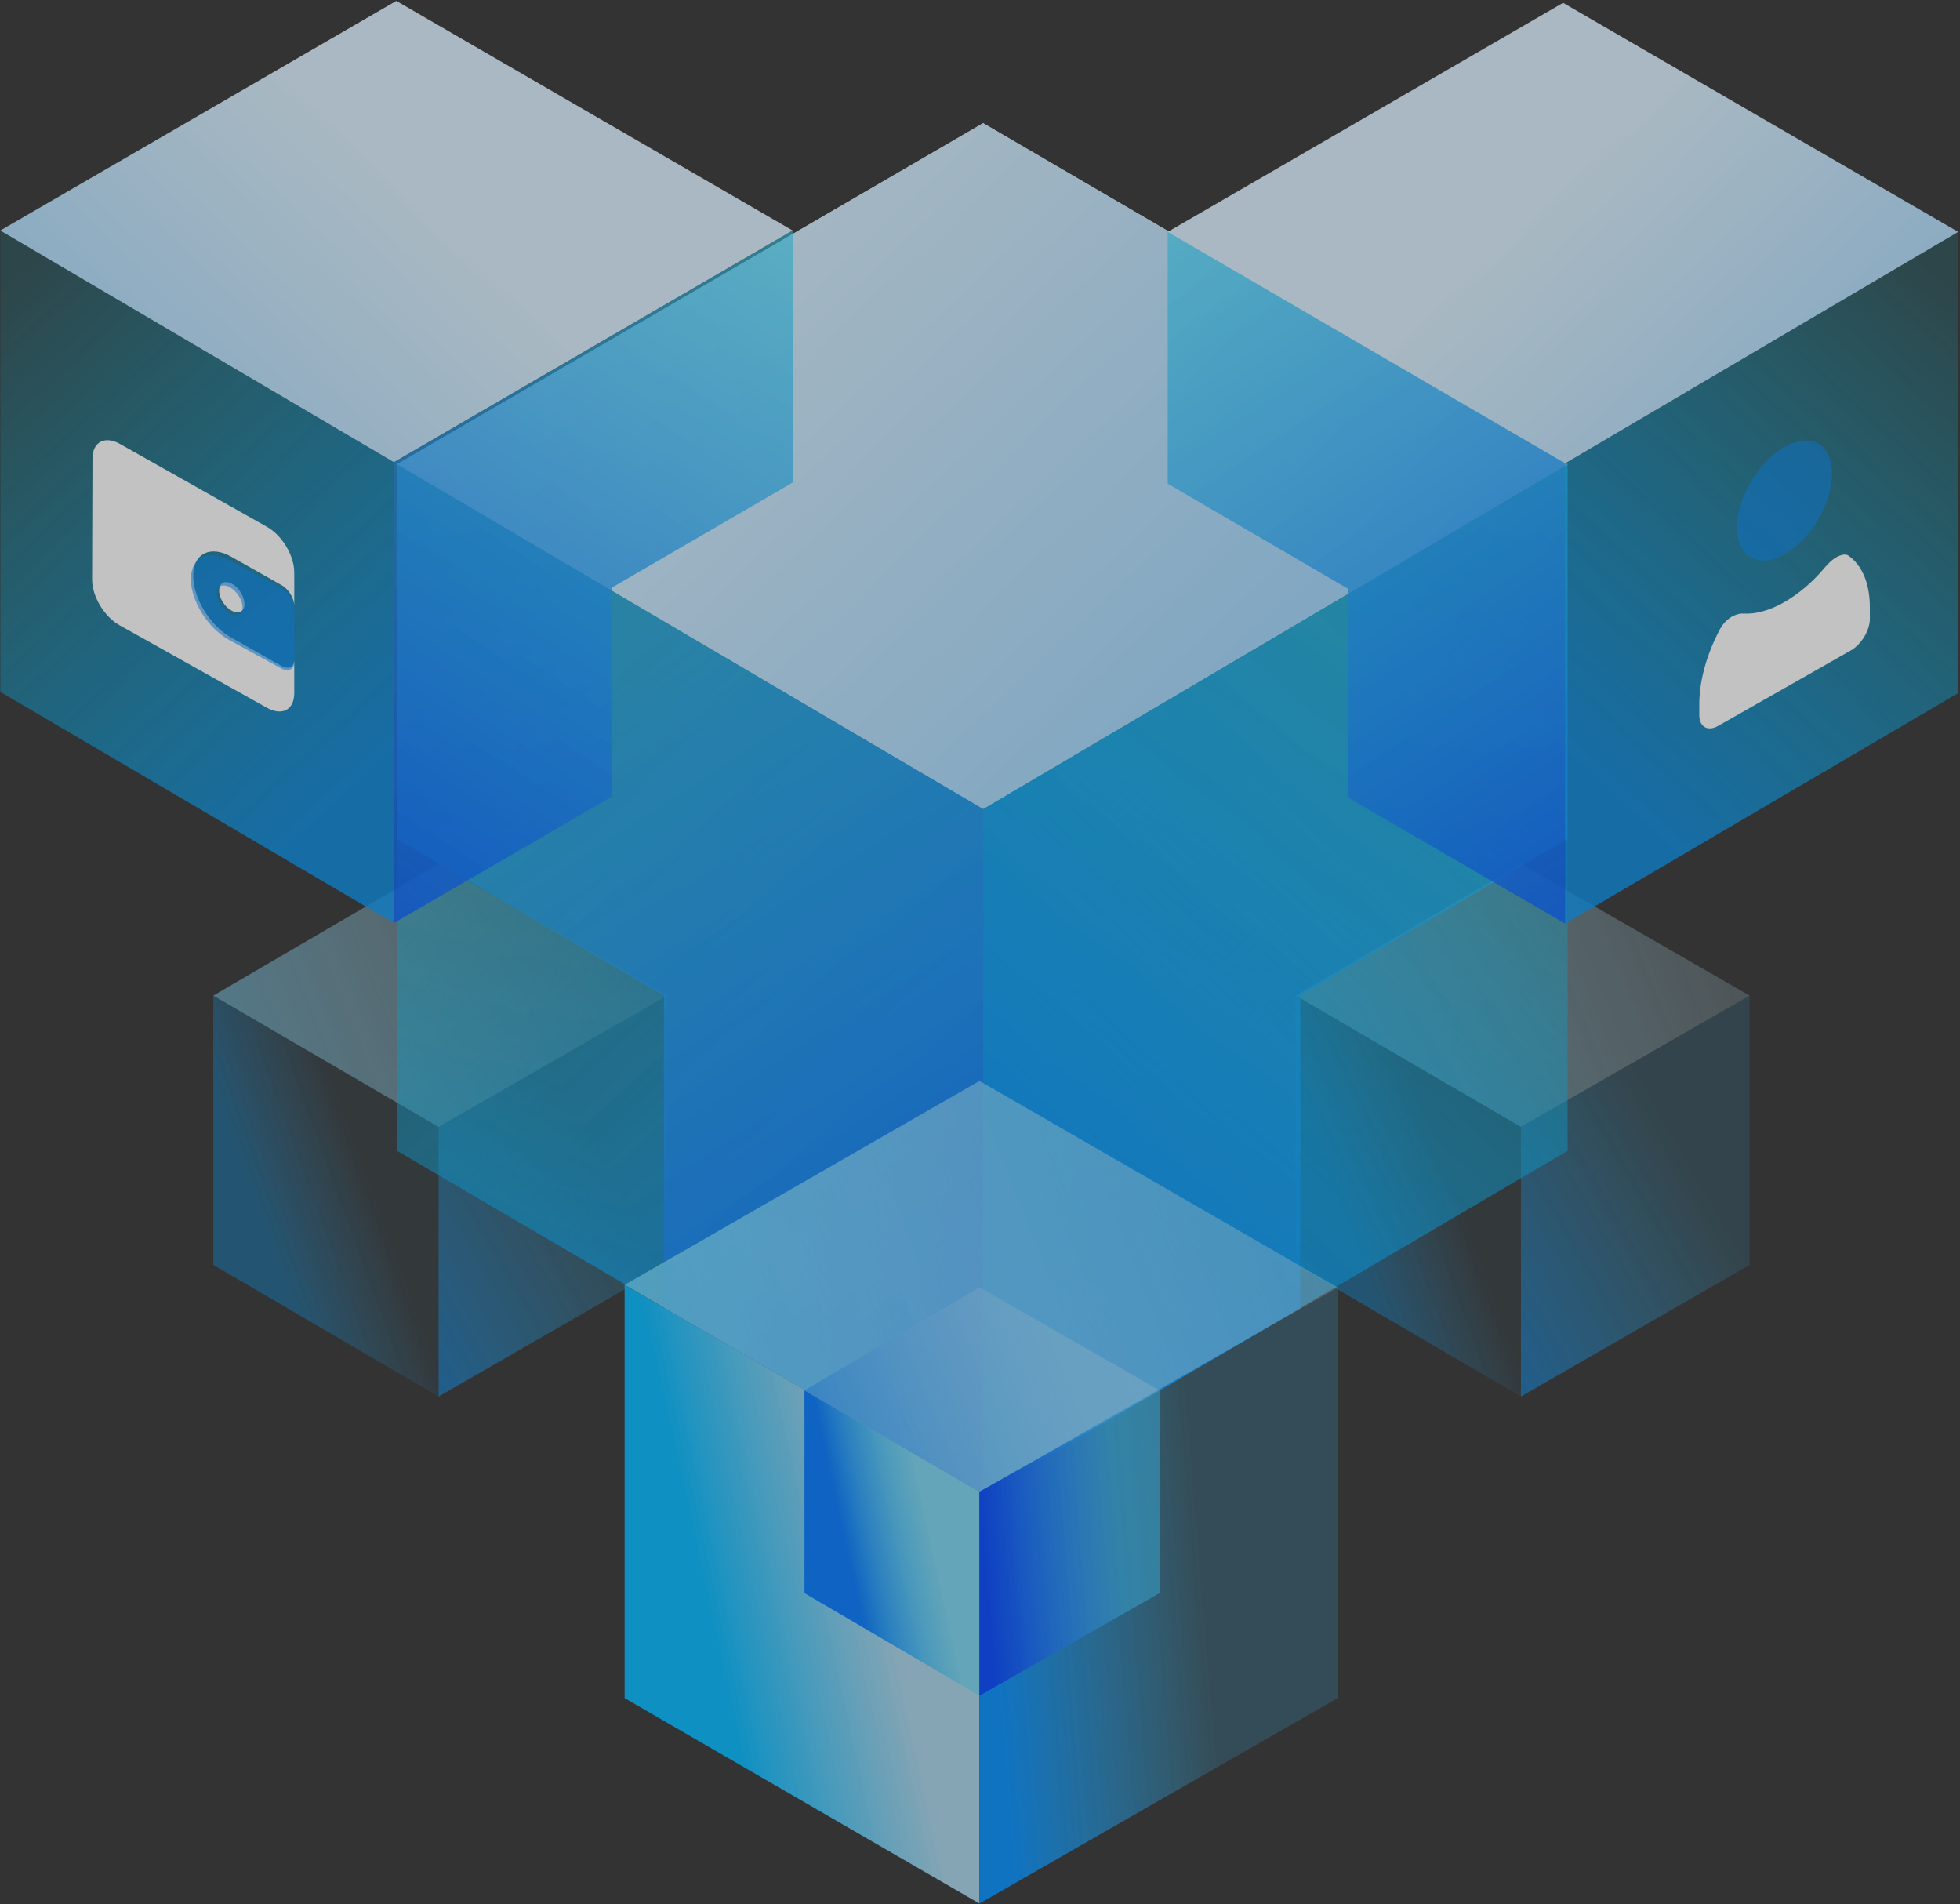 <?xml version="1.0" encoding="UTF-8"?>
<svg width="766px" height="744px" viewBox="0 0 766 744" version="1.1" xmlns="http://www.w3.org/2000/svg" xmlns:xlink="http://www.w3.org/1999/xlink">
    <rect x="0" y="0" width="766" height="744" fill="#333333" stroke="none"/>
    <title>Convenience</title>
    <defs>
        <linearGradient x1="-25.823%" y1="67.552%" x2="101.303%" y2="37.992%" id="linearGradient-1">
            <stop stop-color="#6CD5FF" offset="0%"></stop>
            <stop stop-color="#95E1FF" stop-opacity="0.746" offset="39.01%"></stop>
            <stop stop-color="#B9ECFF" stop-opacity="0.488" offset="78.77%"></stop>
            <stop stop-color="#C7F0FF" stop-opacity="0.35" offset="100%"></stop>
        </linearGradient>
        <linearGradient x1="27.095%" y1="64.826%" x2="69.681%" y2="37.225%" id="linearGradient-2">
            <stop stop-color="#00A0FF" stop-opacity="0.8" offset="0%"></stop>
            <stop stop-color="#0CA6FF" stop-opacity="0.661" offset="17.68%"></stop>
            <stop stop-color="#26B3FF" stop-opacity="0.311" offset="62.3%"></stop>
            <stop stop-color="#2FB8FF" stop-opacity="0.1" offset="89.14%"></stop>
        </linearGradient>
        <linearGradient x1="-9.15%" y1="109.9%" x2="65.494%" y2="34.276%" id="linearGradient-3">
            <stop stop-color="#008FFF" offset="0%"></stop>
            <stop stop-color="#39C5FF" stop-opacity="0.25" offset="100%"></stop>
        </linearGradient>
        <linearGradient x1="-25.823%" y1="67.552%" x2="101.303%" y2="37.992%" id="linearGradient-4">
            <stop stop-color="#6CD5FF" offset="0%"></stop>
            <stop stop-color="#95E1FF" stop-opacity="0.746" offset="39.01%"></stop>
            <stop stop-color="#B9ECFF" stop-opacity="0.488" offset="78.77%"></stop>
            <stop stop-color="#C7F0FF" stop-opacity="0.35" offset="100%"></stop>
        </linearGradient>
        <linearGradient x1="27.095%" y1="64.826%" x2="69.682%" y2="37.225%" id="linearGradient-5">
            <stop stop-color="#00A0FF" stop-opacity="0.8" offset="0%"></stop>
            <stop stop-color="#0CA6FF" stop-opacity="0.661" offset="17.68%"></stop>
            <stop stop-color="#26B3FF" stop-opacity="0.311" offset="62.3%"></stop>
            <stop stop-color="#2FB8FF" stop-opacity="0.1" offset="89.14%"></stop>
        </linearGradient>
        <linearGradient x1="-9.15%" y1="109.9%" x2="65.495%" y2="34.276%" id="linearGradient-6">
            <stop stop-color="#008FFF" offset="0%"></stop>
            <stop stop-color="#39C5FF" stop-opacity="0.25" offset="100%"></stop>
        </linearGradient>
        <linearGradient x1="85.16%" y1="28.069%" x2="-179.993%" y2="192.767%" id="linearGradient-7">
            <stop stop-color="#DBF1FF" offset="11.48%"></stop>
            <stop stop-color="#0092FF" offset="95.46%"></stop>
        </linearGradient>
        <linearGradient x1="68.661%" y1="-13.104%" x2="-21.246%" y2="231.551%" id="linearGradient-8">
            <stop stop-color="#30DCFF" stop-opacity="0.7" offset="0%"></stop>
            <stop stop-color="#005BFF" offset="52.17%"></stop>
        </linearGradient>
        <linearGradient x1="22.445%" y1="-3.273%" x2="70.765%" y2="90.283%" id="linearGradient-9">
            <stop stop-color="#00DCFF" stop-opacity="0.2" offset="0%"></stop>
            <stop stop-color="#00CFFF" stop-opacity="0.414" offset="26.77%"></stop>
            <stop stop-color="#00ACFF" stop-opacity="0.812" offset="76.46%"></stop>
            <stop stop-color="#0099FF" offset="100%"></stop>
        </linearGradient>
        <linearGradient x1="14.831%" y1="28.069%" x2="279.984%" y2="192.767%" id="linearGradient-10">
            <stop stop-color="#DBF1FF" offset="0%"></stop>
            <stop stop-color="#0092FF" offset="95.46%"></stop>
        </linearGradient>
        <linearGradient x1="31.262%" y1="-13.16%" x2="121.524%" y2="231.699%" id="linearGradient-11">
            <stop stop-color="#30DCFF" stop-opacity="0.7" offset="0%"></stop>
            <stop stop-color="#005BFF" offset="52.17%"></stop>
        </linearGradient>
        <linearGradient x1="77.435%" y1="-3.217%" x2="29.315%" y2="90.24%" id="linearGradient-12">
            <stop stop-color="#00DCFF" stop-opacity="0.2" offset="0%"></stop>
            <stop stop-color="#00CFFF" stop-opacity="0.414" offset="26.77%"></stop>
            <stop stop-color="#00ACFF" stop-opacity="0.812" offset="76.46%"></stop>
            <stop stop-color="#0099FF" offset="100%"></stop>
        </linearGradient>
        <linearGradient x1="85.165%" y1="28.349%" x2="-179.986%" y2="190.956%" id="linearGradient-13">
            <stop stop-color="#DBF1FF" offset="11.48%"></stop>
            <stop stop-color="#0092FF" offset="95.46%"></stop>
        </linearGradient>
        <linearGradient x1="69.087%" y1="-13.272%" x2="-22.909%" y2="231.854%" id="linearGradient-14">
            <stop stop-color="#30DCFF" stop-opacity="0.7" offset="0%"></stop>
            <stop stop-color="#005BFF" offset="52.17%"></stop>
        </linearGradient>
        <linearGradient x1="22.396%" y1="-3.151%" x2="70.818%" y2="90.142%" id="linearGradient-15">
            <stop stop-color="#00DCFF" stop-opacity="0.2" offset="0%"></stop>
            <stop stop-color="#00CFFF" stop-opacity="0.414" offset="26.77%"></stop>
            <stop stop-color="#00ACFF" stop-opacity="0.812" offset="76.46%"></stop>
            <stop stop-color="#0099FF" offset="100%"></stop>
        </linearGradient>
        <linearGradient x1="14.823%" y1="28.304%" x2="279.974%" y2="191.215%" id="linearGradient-16">
            <stop stop-color="#DBF1FF" offset="11.48%"></stop>
            <stop stop-color="#0092FF" offset="95.46%"></stop>
        </linearGradient>
        <linearGradient x1="30.98%" y1="-13.26%" x2="122.674%" y2="231.866%" id="linearGradient-17">
            <stop stop-color="#30DCFF" stop-opacity="0.7" offset="0%"></stop>
            <stop stop-color="#005BFF" offset="52.17%"></stop>
        </linearGradient>
        <linearGradient x1="77.56%" y1="-3.139%" x2="29.223%" y2="90.154%" id="linearGradient-18">
            <stop stop-color="#00DCFF" stop-opacity="0.2" offset="0%"></stop>
            <stop stop-color="#00CFFF" stop-opacity="0.414" offset="26.77%"></stop>
            <stop stop-color="#00ACFF" stop-opacity="0.812" offset="76.46%"></stop>
            <stop stop-color="#0099FF" offset="100%"></stop>
        </linearGradient>
        <linearGradient x1="-25.69%" y1="67.412%" x2="101.226%" y2="38.11%" id="linearGradient-19">
            <stop stop-color="#53CFFF" offset="5.94%"></stop>
            <stop stop-color="#89DEFF" stop-opacity="0.684" offset="51.7%"></stop>
            <stop stop-color="#C7F0FF" stop-opacity="0.35" offset="100%"></stop>
        </linearGradient>
        <linearGradient x1="26.207%" y1="59.11%" x2="70.439%" y2="42.203%" id="linearGradient-20">
            <stop stop-color="#00B8FF" offset="0%"></stop>
            <stop stop-color="#B4E7FF" stop-opacity="0.9" offset="100%"></stop>
        </linearGradient>
        <linearGradient x1="3.69%" y1="56.691%" x2="62.127%" y2="48.243%" id="linearGradient-21">
            <stop stop-color="#008FFF" offset="0%"></stop>
            <stop stop-color="#39C5FF" stop-opacity="0.25" offset="100%"></stop>
        </linearGradient>
        <linearGradient x1="-25.938%" y1="67.34%" x2="101.236%" y2="37.997%" id="linearGradient-22">
            <stop stop-color="#1894FF" offset="5.94%"></stop>
            <stop stop-color="#C7F0FF" stop-opacity="0.35" offset="100%"></stop>
        </linearGradient>
        <linearGradient x1="26.289%" y1="59.033%" x2="70.398%" y2="42.165%" id="linearGradient-23">
            <stop stop-color="#0077FF" offset="0%"></stop>
            <stop stop-color="#18D4FF" stop-opacity="0.323" offset="100%"></stop>
        </linearGradient>
        <linearGradient x1="2.262%" y1="56.771%" x2="79.627%" y2="45.75%" id="linearGradient-24">
            <stop stop-color="#0044FF" offset="0%"></stop>
            <stop stop-color="#0A5BFF" stop-opacity="0.914" offset="21.52%"></stop>
            <stop stop-color="#2495FF" stop-opacity="0.735" offset="66.35%"></stop>
            <stop stop-color="#39C5FF" stop-opacity="0.6" offset="100%"></stop>
        </linearGradient>
    </defs>
    <g id="Desktop" stroke="none" stroke-width="1" fill="none" fill-rule="evenodd" opacity="0.701">
        <g id="Convenience_1440-" transform="translate(56, -207)" fill-rule="nonzero">
            <g id="Convenience" transform="translate(-56, 207)">
                <g id="Group" opacity="0.68" transform="translate(506, 337)">
                    <g id="Path">
                        <polygon fill="url(#linearGradient-1)" points="88.413 0.592 0.355 52.015 88.413 103.32 177.774 52.015"></polygon>
                        <polygon fill="url(#linearGradient-2)" opacity="0.8" points="88.413 208.654 0.355 157.231 0.355 52.015 88.413 103.32"></polygon>
                    </g>
                    <polygon id="Path" fill="url(#linearGradient-3)" points="88.413 208.654 177.774 157.231 177.774 52.015 88.413 103.32"></polygon>
                </g>
                <g id="Group" opacity="0.68" transform="translate(83, 337)">
                    <g id="Path">
                        <polygon fill="url(#linearGradient-4)" points="88.413 0.592 0.355 52.015 88.413 103.32 177.774 52.015"></polygon>
                        <polygon fill="url(#linearGradient-5)" opacity="0.8" points="88.413 208.654 0.355 157.231 0.355 52.015 88.413 103.32"></polygon>
                    </g>
                    <polygon id="Path" fill="url(#linearGradient-6)" points="88.413 208.654 177.774 157.231 177.774 52.015 88.413 103.32"></polygon>
                </g>
                <g id="Group" transform="translate(155, 48)">
                    <g id="Path">
                        <polygon fill="url(#linearGradient-7)" points="229.236 0.119 0.118 133.407 229.236 268.119 457.646 133.407"></polygon>
                        <polygon fill="url(#linearGradient-8)" opacity="0.9" points="353.179 340.929 457.646 279.858 457.646 133.407 229.236 268.119 229.236 535.763 353.179 463.189"></polygon>
                        <polygon fill="url(#linearGradient-9)" opacity="0.8" points="0.118 133.407 0.118 401.644 229.236 535.763 229.236 268.119"></polygon>
                    </g>
                    <g id="Path">
                        <polygon fill="url(#linearGradient-10)" points="229.236 0.119 457.646 133.407 229.236 268.119 0.118 133.407"></polygon>
                        <polygon fill="url(#linearGradient-11)" opacity="0.9" points="104.466 340.929 0.118 279.858 0.118 133.407 229.236 268.119 229.236 535.763 104.466 463.071"></polygon>
                        <polygon fill="url(#linearGradient-12)" opacity="0.8" points="457.646 133.407 457.646 401.644 229.236 535.763 229.236 268.119"></polygon>
                    </g>
                </g>
                <g id="Group">
                    <polygon id="Path" fill="url(#linearGradient-13)" points="154.887 0.355 0.119 90.072 153.938 180.618 309.774 90.072"></polygon>
                    <polygon id="Path" fill="url(#linearGradient-14)" opacity="0.9" points="239.09 229.62 309.774 188.549 309.774 90.072 153.938 180.618 153.938 360.645 239.09 311.289"></polygon>
                    <polygon id="Path" fill="url(#linearGradient-15)" opacity="0.8" points="0.119 90.072 0.119 270.336 153.938 360.645 153.938 180.618"></polygon>
                </g>
                <g id="Group" transform="translate(456, 1)">
                    <polygon id="Path" fill="url(#linearGradient-16)" points="154.882 0.108 309.29 89.611 155.71 180.061 0.355 89.611"></polygon>
                    <polygon id="Path" fill="url(#linearGradient-17)" opacity="0.9" points="70.756 229.01 0.355 187.982 0.355 89.611 155.71 180.061 155.71 359.895 70.756 310.591"></polygon>
                    <polygon id="Path" fill="url(#linearGradient-18)" opacity="0.8" points="309.29 89.611 309.29 269.8 155.71 359.895 155.71 180.061"></polygon>
                </g>
                <g id="Group" transform="translate(664, 172)">
                    <g opacity="0.55" transform="translate(14.885, 0)" fill="#008BFF" id="Path">
                        <g>
                            <path d="M18.495,2.593 C8.287,8.397 0,22.494 0,34.104 C0,45.713 8.407,50.333 18.615,44.528 C28.824,38.724 37.111,24.627 37.111,13.017 C37.111,1.408 28.824,-3.212 18.495,2.593"></path>
                        </g>
                    </g>
                    <path d="M53.917,45.595 C52.356,46.424 50.794,47.845 49.353,49.504 C44.669,55.19 39.145,59.929 33.38,63.246 C27.615,66.563 22.091,67.984 17.407,67.747 C15.966,67.629 14.404,68.103 12.843,68.932 C11.041,69.998 9.36,71.656 8.159,73.907 C3.115,83.384 0.112,93.809 0.112,103.168 L0.112,107.432 C0.112,112.052 3.475,113.948 7.559,111.578 L59.441,82.081 C63.525,79.712 66.888,74.144 66.767,69.524 L66.767,65.259 C66.767,55.782 63.645,48.912 58.601,45.239 C57.52,44.292 55.718,44.647 53.917,45.595" id="Path" fill="#FFFFFF"></path>
                </g>
                <g id="Group" transform="translate(244, 422)">
                    <g id="Path">
                        <g>
                            <polygon fill="url(#linearGradient-19)" points="138.79 0.344 0.107 80.019 138.79 160.876 278.774 81.083"></polygon>
                            <polygon fill="url(#linearGradient-20)" points="138.79 321.764 0.107 241.497 0.107 80.019 138.79 160.876"></polygon>
                        </g>
                        <polygon fill="url(#linearGradient-21)" points="138.79 321.764 278.774 241.497 278.774 81.083 138.79 160.876"></polygon>
                    </g>
                    <g transform="translate(70.277, 80.846)" id="Path">
                        <g>
                            <polygon fill="url(#linearGradient-22)" points="68.513 0.118 0.118 40.429 68.513 80.03 138.919 40.429"></polygon>
                            <polygon fill="url(#linearGradient-23)" points="68.513 159.705 0.118 119.631 0.118 40.429 68.513 80.03"></polygon>
                        </g>
                        <polygon fill="url(#linearGradient-24)" points="68.513 159.705 138.919 119.631 138.919 40.429 68.513 80.03"></polygon>
                    </g>
                </g>
                <g id="Group" transform="translate(36, 172)">
                    <path d="M54.527,66.585 C57.246,68.119 59.536,67.003 59.536,64.075 C59.536,61.146 57.389,57.52 54.67,56.125 C51.951,54.591 49.661,55.707 49.661,58.635 C49.518,61.425 51.665,65.051 54.527,66.585 M68.266,104.52 C74.277,107.867 79,105.357 79,98.802 L79,85.692 C79,88.621 76.853,89.737 73.991,88.202 L54.241,77.045 C46.083,72.443 39.5,61.704 39.5,52.917 C39.5,44.27 46.226,40.923 54.384,45.526 L74.134,56.683 C76.853,58.217 79,61.843 79,64.772 L79,51.662 C79,45.107 74.277,37.157 68.266,33.81 L10.877,1.454 C4.866,-1.893 0.143,0.757 0.143,7.172 L0,54.451 C0,61.006 4.723,68.956 10.734,72.303 L68.266,104.52" id="Shape" fill="#FFFFFF"></path>
                    <path d="M53.812,57.438 C56.594,58.955 58.791,62.54 58.791,65.297 C58.791,68.193 56.448,69.296 53.665,67.779 C50.883,66.263 48.686,62.678 48.686,59.92 C48.686,57.025 51.029,55.922 53.812,57.438 M73.874,89.15 C76.657,90.667 79,89.564 79,86.669 L79,65.987 C79,63.091 76.803,59.506 74.021,57.99 L53.812,46.96 C45.464,42.41 38.581,45.719 38.581,54.267 C38.581,62.816 45.318,73.57 53.665,78.12 L73.874,89.15" id="Shape" fill="#008BFF" opacity="0.55"></path>
                </g>
            </g>
        </g>
    </g>
</svg>